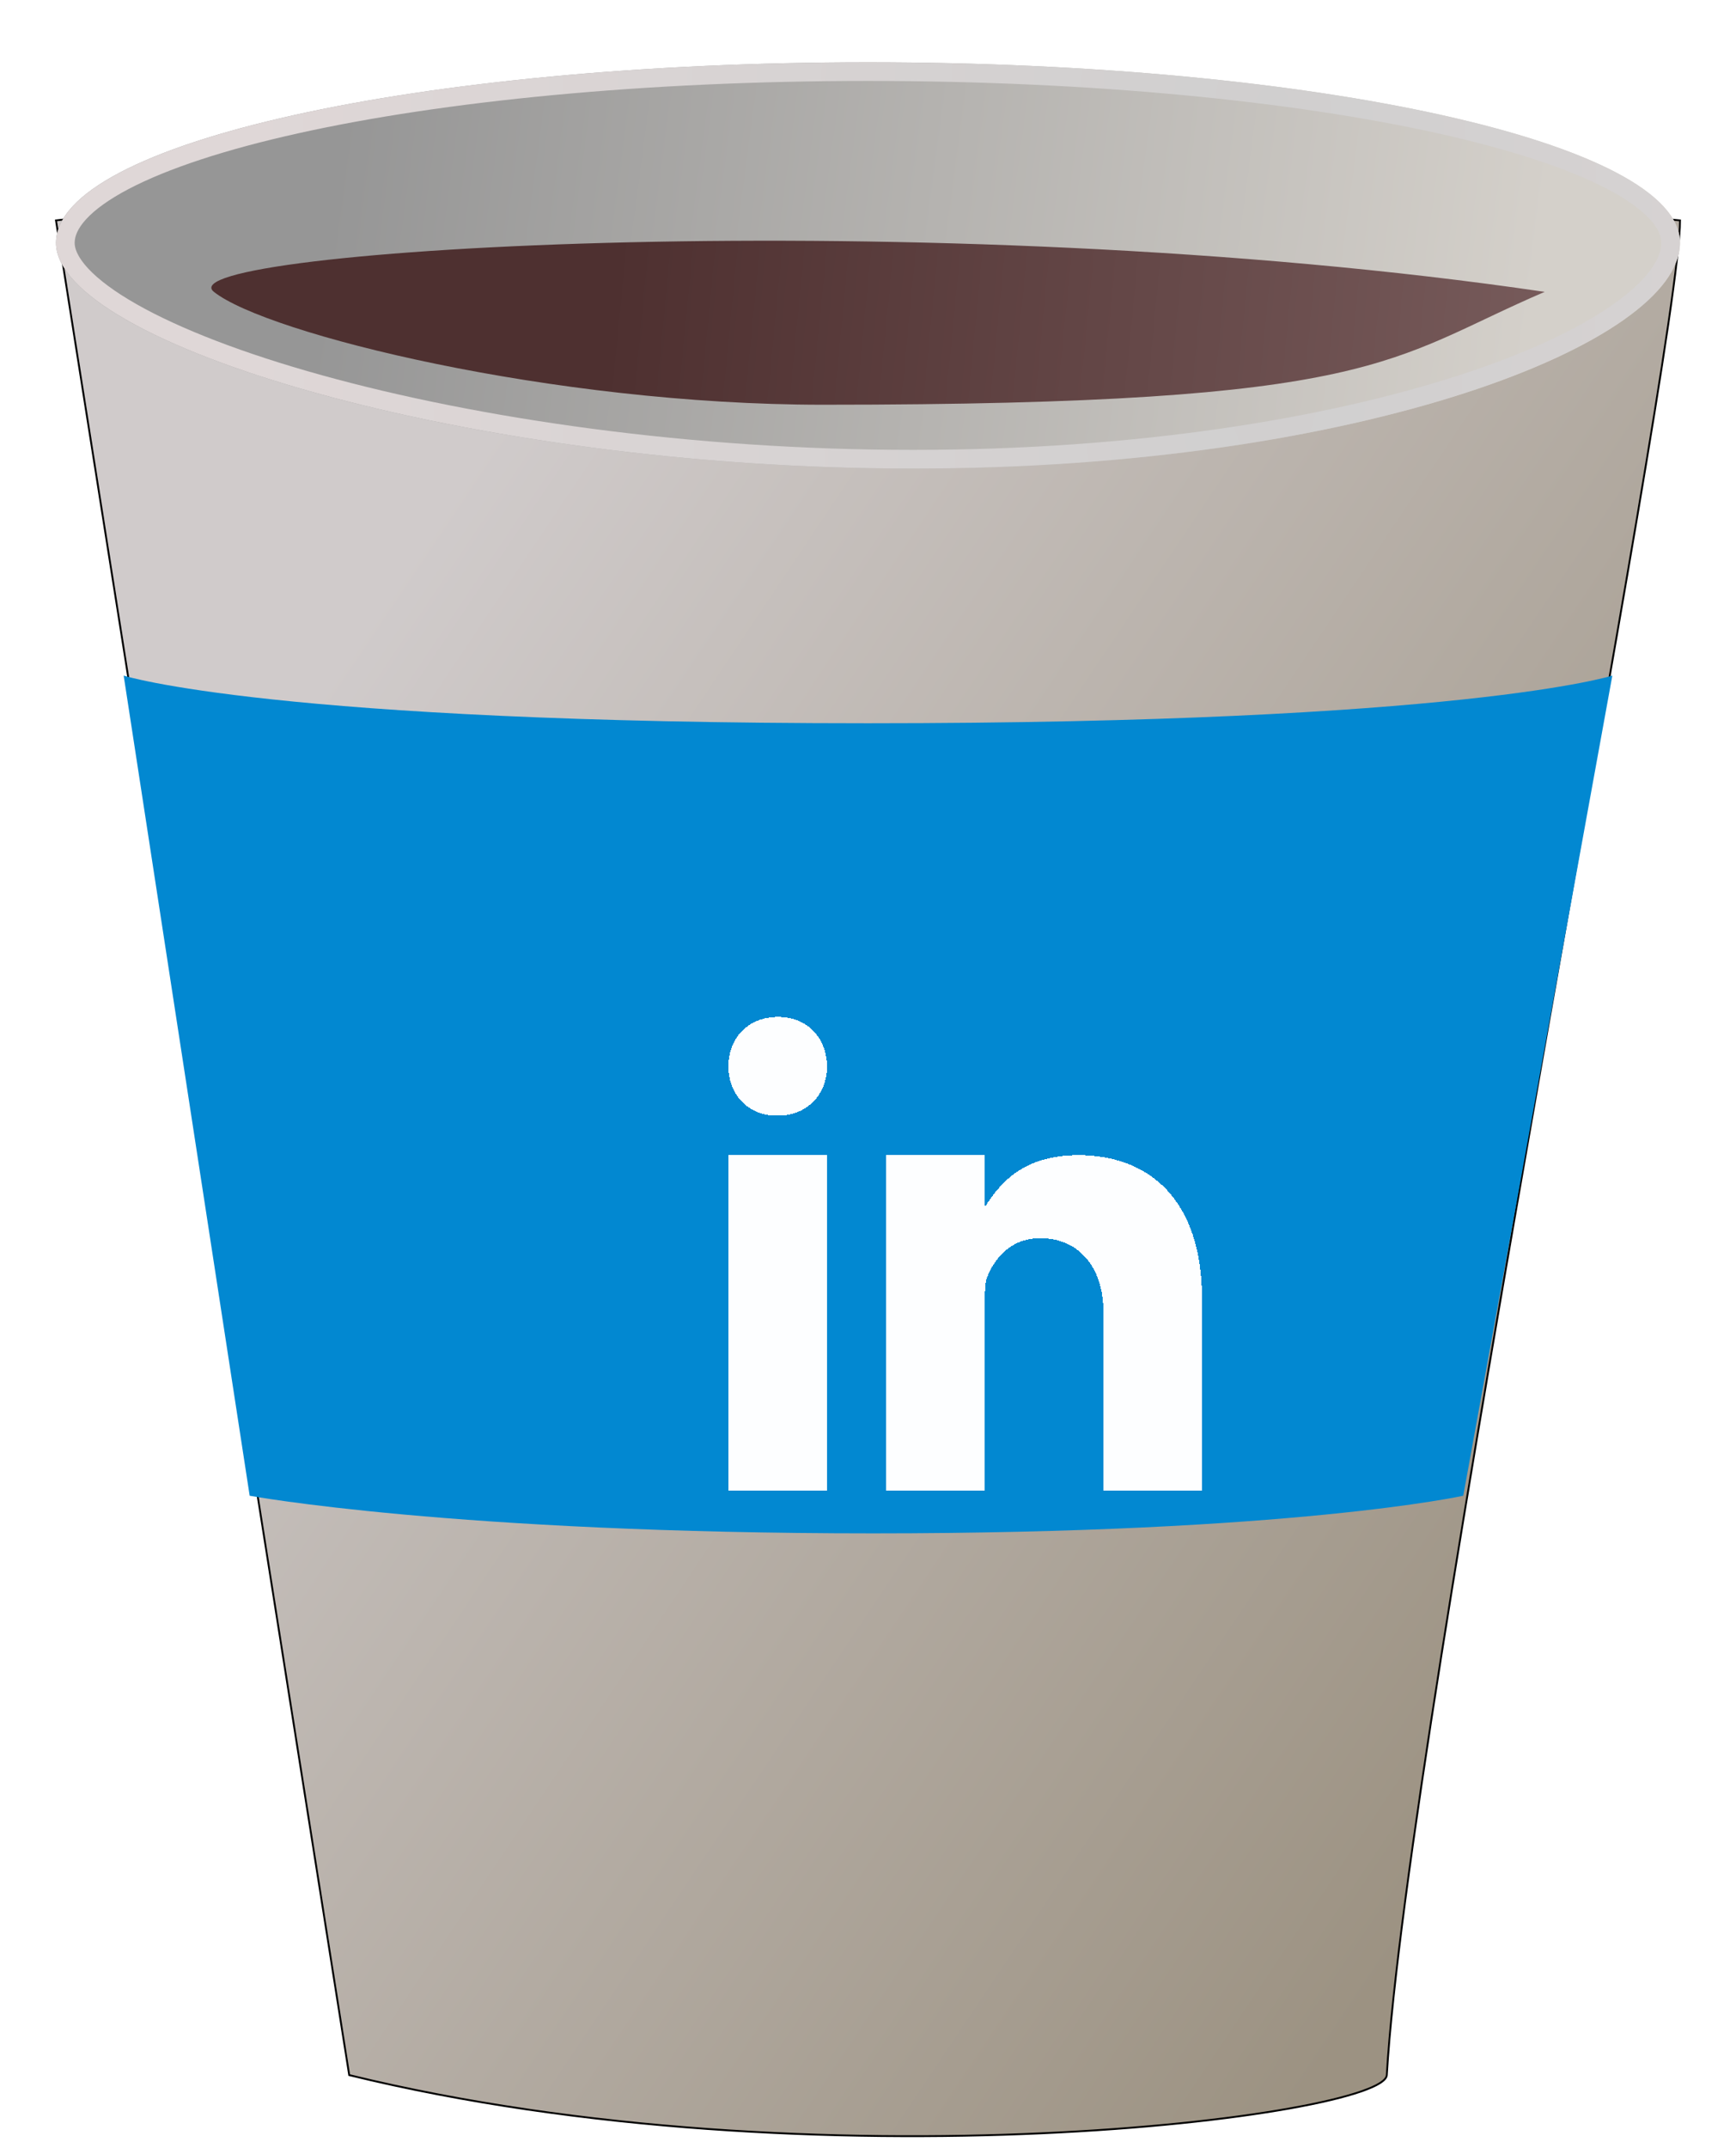 <svg width="93" height="115" viewBox="0 0 93 115" fill="none" xmlns="http://www.w3.org/2000/svg">
<path d="M74.292 111.083C74.162 113.295 43.645 117.178 18.708 111.083L3 11.799C3 11.799 21.287 9.583 44.56 9.583C67.834 9.583 90 11.799 90 11.799C90 19.003 75.4 92.242 74.292 111.083Z" fill="url(#paint0_linear_195_20)" stroke="black" stroke-width="0.1"/>
<path d="M6.625 36.166C6.625 36.166 14.602 38.717 46.495 38.717C78.388 38.717 86.375 36.166 86.375 36.166L78.388 80.069C78.388 80.069 69.278 82.083 46.776 82.083C24.274 82.083 13.375 80.069 13.375 80.069L6.625 36.166Z" fill="url(#paint1_linear_195_20)"/>
<g filter="url(#filter0_d_195_20)">
<path d="M90 11.999C90 17.338 72.941 24.083 48.917 24.083C24.892 24.083 3 17.338 3 11.999C3 6.661 22.476 2.333 46.5 2.333C70.524 2.333 90 6.661 90 11.999Z" fill="url(#paint2_linear_195_20)"/>
<path d="M89.5 11.999C89.5 13.072 88.623 14.364 86.672 15.73C84.753 17.074 81.921 18.399 78.313 19.567C71.104 21.902 60.886 23.583 48.917 23.583C36.947 23.583 25.513 21.902 17.083 19.561C12.865 18.39 9.421 17.06 7.044 15.705C5.853 15.027 4.952 14.355 4.354 13.711C3.753 13.064 3.5 12.491 3.5 11.999C3.5 11.495 3.728 10.959 4.252 10.39C4.778 9.818 5.578 9.243 6.651 8.679C8.796 7.553 11.932 6.523 15.849 5.652C23.676 3.913 34.513 2.833 46.5 2.833C58.487 2.833 69.324 3.913 77.151 5.652C81.068 6.523 84.204 7.553 86.349 8.679C87.422 9.243 88.222 9.818 88.748 10.39C89.272 10.959 89.5 11.495 89.5 11.999Z" stroke="url(#paint3_radial_195_20)"/>
</g>
<g filter="url(#filter1_d_195_20)">
<path d="M35.021 53.838H40.307V71.812H35.021V53.838ZM37.648 51.724H37.618C36.041 51.724 35.021 50.548 35.021 49.079C35.021 47.579 36.073 46.437 37.679 46.437C39.287 46.437 40.278 47.579 40.307 49.079C40.307 50.547 39.287 51.724 37.648 51.724ZM60.396 71.812H55.109V62.192C55.109 59.868 53.814 58.282 51.734 58.282C50.147 58.282 49.289 59.352 48.872 60.386C48.72 60.756 48.766 61.779 48.766 62.296V71.812H43.479V53.838H48.766V56.604C49.528 55.424 50.721 53.838 53.775 53.838C57.558 53.838 60.395 56.217 60.395 61.529L60.396 71.812Z" fill="white" fill-opacity="0.99" shape-rendering="crispEdges"/>
</g>
<path d="M82.75 15.624C49.908 10.789 8.638 13.382 11.459 15.624C14.28 17.867 29.584 21.666 44.084 21.666C74.05 21.666 74.292 19.25 82.75 15.624Z" fill="url(#paint4_linear_195_20)"/>
<defs>
<filter id="filter0_d_195_20" x="0" y="0.333" width="93" height="27.75" filterUnits="userSpaceOnUse" color-interpolation-filters="sRGB">
<feFlood flood-opacity="0" result="BackgroundImageFix"/>
<feColorMatrix in="SourceAlpha" type="matrix" values="0 0 0 0 0 0 0 0 0 0 0 0 0 0 0 0 0 0 127 0" result="hardAlpha"/>
<feOffset dy="1"/>
<feGaussianBlur stdDeviation="1.5"/>
<feComposite in2="hardAlpha" operator="out"/>
<feColorMatrix type="matrix" values="0 0 0 0 0 0 0 0 0 0 0 0 0 0 0 0 0 0 0.25 0"/>
<feBlend mode="normal" in2="BackgroundImageFix" result="effect1_dropShadow_195_20"/>
<feBlend mode="normal" in="SourceGraphic" in2="effect1_dropShadow_195_20" result="shape"/>
</filter>
<filter id="filter1_d_195_20" x="30.021" y="45.437" width="43.375" height="43.375" filterUnits="userSpaceOnUse" color-interpolation-filters="sRGB">
<feFlood flood-opacity="0" result="BackgroundImageFix"/>
<feColorMatrix in="SourceAlpha" type="matrix" values="0 0 0 0 0 0 0 0 0 0 0 0 0 0 0 0 0 0 127 0" result="hardAlpha"/>
<feOffset dx="4" dy="8"/>
<feGaussianBlur stdDeviation="4.5"/>
<feComposite in2="hardAlpha" operator="out"/>
<feColorMatrix type="matrix" values="0 0 0 0 0.032 0 0 0 0 0.058 0 0 0 0 0.005 0 0 0 0.1 0"/>
<feBlend mode="normal" in2="BackgroundImageFix" result="effect1_dropShadow_195_20"/>
<feBlend mode="normal" in="SourceGraphic" in2="effect1_dropShadow_195_20" result="shape"/>
</filter>
<linearGradient id="paint0_linear_195_20" x1="5.417" y1="54.291" x2="76.701" y2="102.124" gradientUnits="userSpaceOnUse">
<stop stop-color="#D0CBCB"/>
<stop offset="1" stop-color="#9C9282"/>
</linearGradient>
<linearGradient id="paint1_linear_195_20" x1="72.653" y1="77.652" x2="26.67" y2="20.626" gradientUnits="userSpaceOnUse">
<stop offset="0.039" stop-color="#0288D1"/>
<stop offset="1" stop-color="#0288D1"/>
</linearGradient>
<linearGradient id="paint2_linear_195_20" x1="17.5" y1="11.999" x2="81.542" y2="20.458" gradientUnits="userSpaceOnUse">
<stop stop-color="#969696"/>
<stop offset="1" stop-color="#D4D0CA"/>
</linearGradient>
<radialGradient id="paint3_radial_195_20" cx="0" cy="0" r="1" gradientUnits="userSpaceOnUse" gradientTransform="translate(68.25 10.791) rotate(180) scale(55.583 222.333)">
<stop stop-color="#D0CFCF"/>
<stop offset="1" stop-color="#DFD7D7"/>
</radialGradient>
<linearGradient id="paint4_linear_195_20" x1="18.708" y1="15.624" x2="117.792" y2="25.291" gradientUnits="userSpaceOnUse">
<stop offset="0.14" stop-color="#4E3030"/>
<stop offset="1" stop-color="#937878"/>
</linearGradient>
</defs>
</svg>

